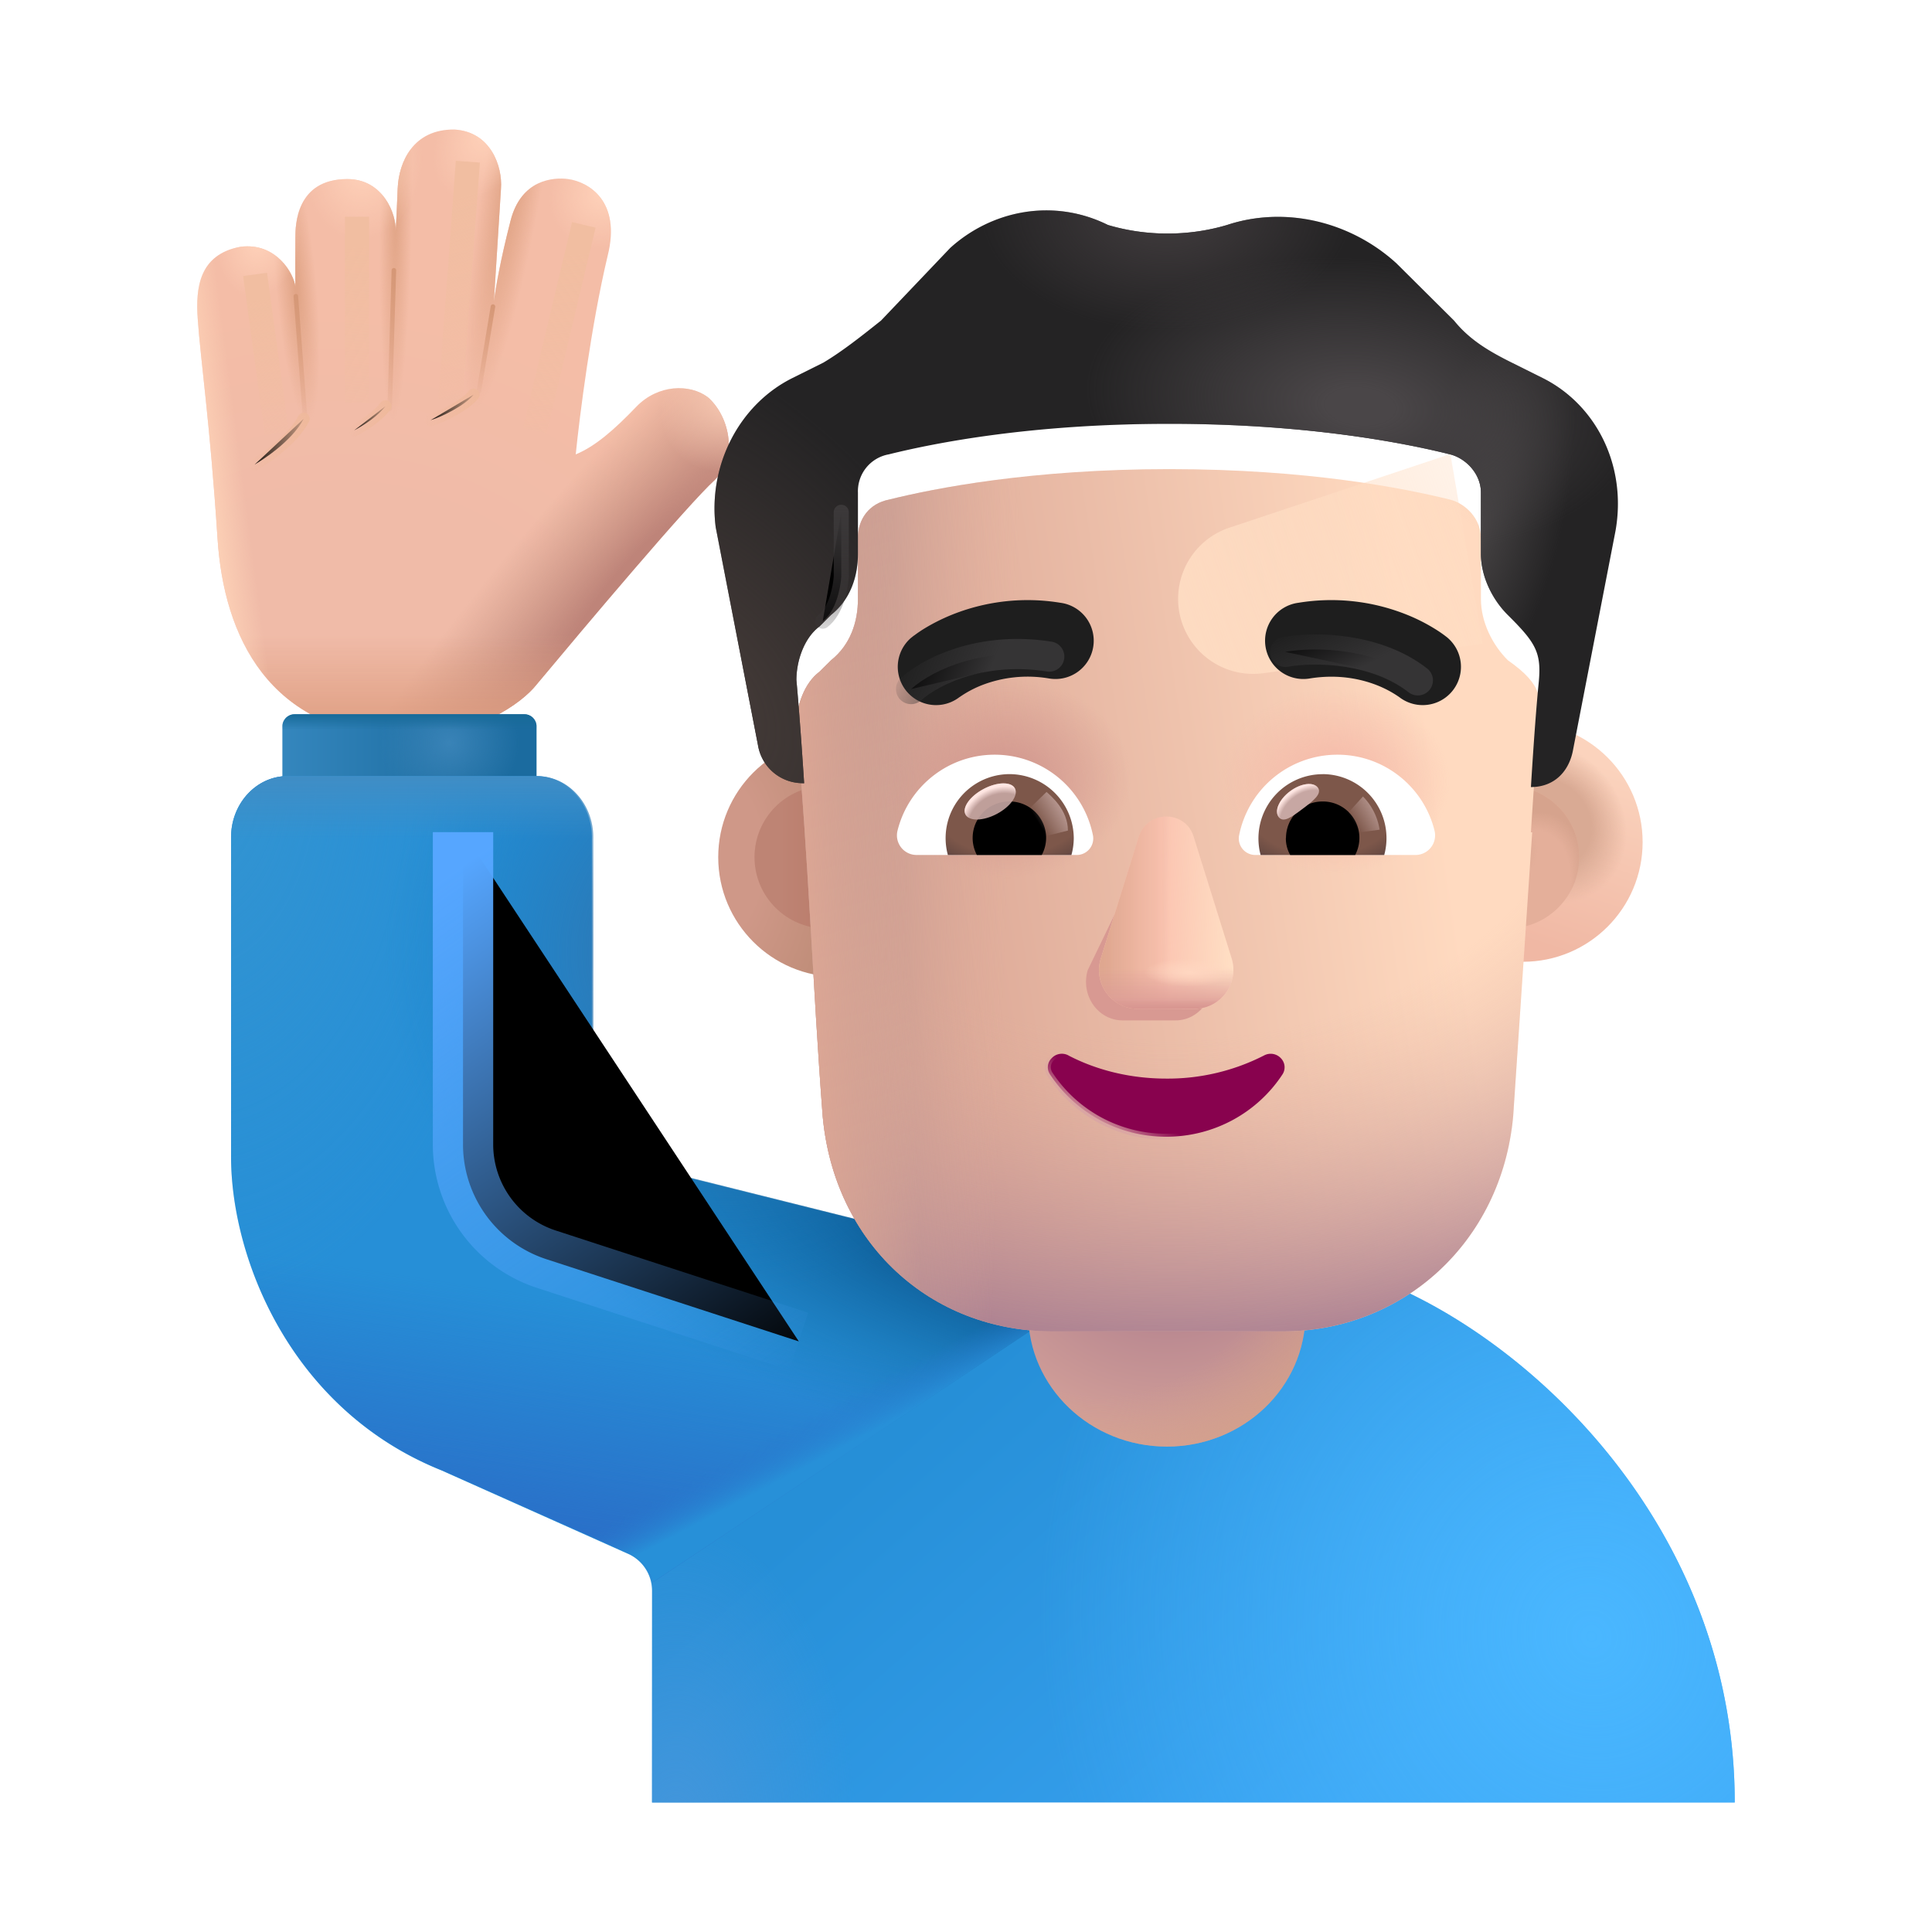 <svg width="100%" height="100%" viewBox="0 0 32 32" xmlns="http://www.w3.org/2000/svg"><path fill="url(#a)" d="M3.603 8.92c-.125-1.923-.282-2.96-.328-3.641-.036-.513.023-1.067.71-1.192.598-.074.883.452.907.66-.003-.2 0-.68 0-.804 0-.211.008-.977.86-.977.6 0 .816.587.8.863.01-.101.023-.413.035-.707.018-.433.252-.989.945-.976.598.039.793.613.766.976L8.181 4.99c.023-.187.102-.664.277-1.34.175-.674.702-.72.957-.683.326.046.88.361.649 1.273-.275 1.157-.463 2.645-.528 3.286.324-.133.643-.413 1.002-.788.36-.375.887-.383 1.184-.16.34.293.521.967.119 1.37-.463.424-2.129 2.404-2.957 3.394-.23.292-.997.875-2.234.875-2.204-.094-2.942-1.676-3.047-3.297"/><path fill="url(#b)" d="M3.603 8.92c-.125-1.923-.282-2.96-.328-3.641-.036-.513.023-1.067.71-1.192.598-.074.883.452.907.66-.003-.2 0-.68 0-.804 0-.211.008-.977.86-.977.6 0 .816.587.8.863.01-.101.023-.413.035-.707.018-.433.252-.989.945-.976.598.039.793.613.766.976L8.181 4.99c.023-.187.102-.664.277-1.34.175-.674.702-.72.957-.683.326.046.88.361.649 1.273-.275 1.157-.463 2.645-.528 3.286.324-.133.643-.413 1.002-.788.36-.375.887-.383 1.184-.16.34.293.521.967.119 1.37-.463.424-2.129 2.404-2.957 3.394-.23.292-.997.875-2.234.875-2.204-.094-2.942-1.676-3.047-3.297"/><path fill="url(#c)" d="M3.603 8.92c-.125-1.923-.282-2.96-.328-3.641-.036-.513.023-1.067.71-1.192.598-.074.883.452.907.66-.003-.2 0-.68 0-.804 0-.211.008-.977.86-.977.6 0 .816.587.8.863.01-.101.023-.413.035-.707.018-.433.252-.989.945-.976.598.039.793.613.766.976L8.181 4.99c.023-.187.102-.664.277-1.34.175-.674.702-.72.957-.683.326.046.88.361.649 1.273-.275 1.157-.463 2.645-.528 3.286.324-.133.643-.413 1.002-.788.36-.375.887-.383 1.184-.16.34.293.521.967.119 1.37-.463.424-2.129 2.404-2.957 3.394-.23.292-.997.875-2.234.875-2.204-.094-2.942-1.676-3.047-3.297"/><path fill="url(#d)" d="M3.603 8.92c-.125-1.923-.282-2.96-.328-3.641-.036-.513.023-1.067.71-1.192.598-.074.883.452.907.66-.003-.2 0-.68 0-.804 0-.211.008-.977.86-.977.6 0 .816.587.8.863.01-.101.023-.413.035-.707.018-.433.252-.989.945-.976.598.039.793.613.766.976L8.181 4.99c.023-.187.102-.664.277-1.34.175-.674.702-.72.957-.683.326.046.88.361.649 1.273-.275 1.157-.463 2.645-.528 3.286.324-.133.643-.413 1.002-.788.36-.375.887-.383 1.184-.16.34.293.521.967.119 1.37-.463.424-2.129 2.404-2.957 3.394-.23.292-.997.875-2.234.875-2.204-.094-2.942-1.676-3.047-3.297"/><path fill="url(#e)" d="M3.603 8.92c-.125-1.923-.282-2.96-.328-3.641-.036-.513.023-1.067.71-1.192.598-.074.883.452.907.66-.003-.2 0-.68 0-.804 0-.211.008-.977.86-.977.6 0 .816.587.8.863.01-.101.023-.413.035-.707.018-.433.252-.989.945-.976.598.039.793.613.766.976L8.181 4.99c.023-.187.102-.664.277-1.34.175-.674.702-.72.957-.683.326.046.88.361.649 1.273-.275 1.157-.463 2.645-.528 3.286.324-.133.643-.413 1.002-.788.36-.375.887-.383 1.184-.16.34.293.521.967.119 1.37-.463.424-2.129 2.404-2.957 3.394-.23.292-.997.875-2.234.875-2.204-.094-2.942-1.676-3.047-3.297"/><path fill="url(#f)" d="M3.603 8.92c-.125-1.923-.282-2.96-.328-3.641-.036-.513.023-1.067.71-1.192.598-.074.883.452.907.66-.003-.2 0-.68 0-.804 0-.211.008-.977.86-.977.6 0 .816.587.8.863.01-.101.023-.413.035-.707.018-.433.252-.989.945-.976.598.039.793.613.766.976L8.181 4.99c.023-.187.102-.664.277-1.34.175-.674.702-.72.957-.683.326.046.88.361.649 1.273-.275 1.157-.463 2.645-.528 3.286.324-.133.643-.413 1.002-.788.36-.375.887-.383 1.184-.16.34.293.521.967.119 1.37-.463.424-2.129 2.404-2.957 3.394-.23.292-.997.875-2.234.875-2.204-.094-2.942-1.676-3.047-3.297"/><path fill="url(#g)" d="M3.603 8.92c-.125-1.923-.282-2.96-.328-3.641-.036-.513.023-1.067.71-1.192.598-.074.883.452.907.66-.003-.2 0-.68 0-.804 0-.211.008-.977.86-.977.6 0 .816.587.8.863.01-.101.023-.413.035-.707.018-.433.252-.989.945-.976.598.039.793.613.766.976L8.181 4.99c.023-.187.102-.664.277-1.34.175-.674.702-.72.957-.683.326.046.88.361.649 1.273-.275 1.157-.463 2.645-.528 3.286.324-.133.643-.413 1.002-.788.36-.375.887-.383 1.184-.16.34.293.521.967.119 1.37-.463.424-2.129 2.404-2.957 3.394-.23.292-.997.875-2.234.875-2.204-.094-2.942-1.676-3.047-3.297"/><path fill="url(#h)" d="M3.603 8.92c-.125-1.923-.282-2.96-.328-3.641-.036-.513.023-1.067.71-1.192.598-.074.883.452.907.66-.003-.2 0-.68 0-.804 0-.211.008-.977.86-.977.6 0 .816.587.8.863.01-.101.023-.413.035-.707.018-.433.252-.989.945-.976.598.039.793.613.766.976L8.181 4.99c.023-.187.102-.664.277-1.34.175-.674.702-.72.957-.683.326.046.88.361.649 1.273-.275 1.157-.463 2.645-.528 3.286.324-.133.643-.413 1.002-.788.36-.375.887-.383 1.184-.16.34.293.521.967.119 1.37-.463.424-2.129 2.404-2.957 3.394-.23.292-.997.875-2.234.875-2.204-.094-2.942-1.676-3.047-3.297"/><path fill="url(#i)" d="M3.603 8.92c-.125-1.923-.282-2.96-.328-3.641-.036-.513.023-1.067.71-1.192.598-.074.883.452.907.66-.003-.2 0-.68 0-.804 0-.211.008-.977.86-.977.6 0 .816.587.8.863.01-.101.023-.413.035-.707.018-.433.252-.989.945-.976.598.039.793.613.766.976L8.181 4.99c.023-.187.102-.664.277-1.34.175-.674.702-.72.957-.683.326.046.88.361.649 1.273-.275 1.157-.463 2.645-.528 3.286.324-.133.643-.413 1.002-.788.36-.375.887-.383 1.184-.16.34.293.521.967.119 1.37-.463.424-2.129 2.404-2.957 3.394-.23.292-.997.875-2.234.875-2.204-.094-2.942-1.676-3.047-3.297"/><path fill="url(#j)" d="M3.603 8.92c-.125-1.923-.282-2.96-.328-3.641-.036-.513.023-1.067.71-1.192.598-.074.883.452.907.66-.003-.2 0-.68 0-.804 0-.211.008-.977.86-.977.6 0 .816.587.8.863.01-.101.023-.413.035-.707.018-.433.252-.989.945-.976.598.039.793.613.766.976L8.181 4.99c.023-.187.102-.664.277-1.34.175-.674.702-.72.957-.683.326.046.88.361.649 1.273-.275 1.157-.463 2.645-.528 3.286.324-.133.643-.413 1.002-.788.36-.375.887-.383 1.184-.16.34.293.521.967.119 1.37-.463.424-2.129 2.404-2.957 3.394-.23.292-.997.875-2.234.875-2.204-.094-2.942-1.676-3.047-3.297"/><path fill="url(#k)" d="M3.603 8.92c-.125-1.923-.282-2.96-.328-3.641-.036-.513.023-1.067.71-1.192.598-.074.883.452.907.66-.003-.2 0-.68 0-.804 0-.211.008-.977.86-.977.6 0 .816.587.8.863.01-.101.023-.413.035-.707.018-.433.252-.989.945-.976.598.039.793.613.766.976L8.181 4.99c.023-.187.102-.664.277-1.34.175-.674.702-.72.957-.683.326.046.88.361.649 1.273-.275 1.157-.463 2.645-.528 3.286.324-.133.643-.413 1.002-.788.36-.375.887-.383 1.184-.16.34.293.521.967.119 1.37-.463.424-2.129 2.404-2.957 3.394-.23.292-.997.875-2.234.875-2.204-.094-2.942-1.676-3.047-3.297"/><path fill="url(#l)" d="M3.603 8.92c-.125-1.923-.282-2.96-.328-3.641-.036-.513.023-1.067.71-1.192.598-.074.883.452.907.66-.003-.2 0-.68 0-.804 0-.211.008-.977.86-.977.6 0 .816.587.8.863.01-.101.023-.413.035-.707.018-.433.252-.989.945-.976.598.039.793.613.766.976L8.181 4.99c.023-.187.102-.664.277-1.34.175-.674.702-.72.957-.683.326.046.88.361.649 1.273-.275 1.157-.463 2.645-.528 3.286.324-.133.643-.413 1.002-.788.36-.375.887-.383 1.184-.16.34.293.521.967.119 1.37-.463.424-2.129 2.404-2.957 3.394-.23.292-.997.875-2.234.875-2.204-.094-2.942-1.676-3.047-3.297"/><g filter="url(#m)"><path stroke="url(#n)" stroke-linecap="round" stroke-width=".075" d="m4.9 4.906.148 1.945"/></g><g filter="url(#o)"><path stroke="url(#p)" stroke-linecap="round" stroke-width=".075" d="m6.524 4.476-.07 2.297"/></g><g filter="url(#q)"><path stroke="url(#r)" stroke-linecap="round" stroke-width=".075" d="m8.165 5.078-.234 1.406"/></g><g filter="url(#s)"><path stroke="url(#t)" stroke-width=".4" d="m4.225 4.545.36 2.633"/></g><g filter="url(#u)"><path stroke="url(#v)" stroke-width=".4" d="M5.913 3.59v3.088"/></g><g filter="url(#w)"><path stroke="url(#x)" stroke-width=".4" d="m7.749 2.678-.29 3.944"/></g><g filter="url(#y)"><path stroke="url(#z)" stroke-width=".4" d="m9.67 3.725-.812 3.406"/></g><g filter="url(#A)"><path stroke="url(#B)" stroke-linecap="round" stroke-width=".2" d="M4.218 7.694c.109-.063.617-.38.812-.758"/></g><g filter="url(#C)"><path stroke="url(#D)" stroke-linecap="round" stroke-width=".2" d="M6.385 6.728c-.13.165-.333.3-.519.4"/></g><g filter="url(#E)"><path stroke="url(#F)" stroke-linecap="round" stroke-width=".2" d="M7.844 6.537c-.13.164-.501.36-.712.422"/></g><path fill="url(#G)" d="M4.677 12.031c0-.11.09-.2.2-.2h3.81c.111 0 .2.09.2.2v1.714h-4.21z"/><path fill="url(#H)" d="M4.677 12.031c0-.11.09-.2.2-.2h3.81c.111 0 .2.09.2.2v1.714h-4.21z"/><path fill="url(#I)" d="M4.677 12.031c0-.11.09-.2.2-.2h3.81c.111 0 .2.09.2.2v1.714h-4.21z"/><path fill="url(#J)" d="M20.292 20.855h.97c2.49 0 7.471 3.5 7.471 9H10.8v-3.5a.67.67 0 0 0-.414-.626l-3.073-1.374c-2.49-1-3.486-3.5-3.486-5.198v-5.288c0-.564.423-1.014.931-1.014h4.114c.518 0 .932.46.932 1.014v3.986c0 1.302.996 1.5.996 1.5l5.978 1.5z"/><path fill="url(#K)" d="M20.292 20.855h.97c2.49 0 7.471 3.5 7.471 9H10.8v-3.5a.67.67 0 0 0-.414-.626l-3.073-1.374c-2.49-1-3.486-3.5-3.486-5.198v-5.288c0-.564.423-1.014.931-1.014h4.114c.518 0 .932.46.932 1.014v3.986c0 1.302.996 1.5.996 1.5l5.978 1.5z"/><path fill="url(#L)" d="M20.292 20.855h.97c2.49 0 7.471 3.5 7.471 9H10.8v-3.5a.67.67 0 0 0-.414-.626l-3.073-1.374c-2.49-1-3.486-3.5-3.486-5.198v-5.288c0-.564.423-1.014.931-1.014h4.114c.518 0 .932.46.932 1.014v3.986c0 1.302.996 1.5.996 1.5l5.978 1.5z"/><path fill="url(#M)" d="m18.685 20.964-7.874 5.245a.66.66 0 0 0-.4-.48l-3.084-1.374c-2.5-1-3.5-3.5-3.5-5.198v-5.288c0-.564.425-1.014.935-1.014h4.13c.519 0 .935.46.935 1.014v3.986c0 1.302 1 1.5 1 1.5l6 1.5z"/><path fill="url(#N)" d="m18.685 20.964-7.874 5.245a.66.66 0 0 0-.4-.48l-3.084-1.374c-2.5-1-3.5-3.5-3.5-5.198v-5.288c0-.564.425-1.014.935-1.014h4.13c.519 0 .935.46.935 1.014v3.986c0 1.302 1 1.5 1 1.5l6 1.5z"/><path fill="url(#O)" d="m18.685 20.964-7.874 5.245a.66.66 0 0 0-.4-.48l-3.084-1.374c-2.5-1-3.5-3.5-3.5-5.198v-5.288c0-.564.425-1.014.935-1.014h4.13c.519 0 .935.46.935 1.014v3.986c0 1.302 1 1.5 1 1.5l6 1.5z"/><path fill="url(#P)" d="m18.685 20.964-7.874 5.245a.66.66 0 0 0-.4-.48l-3.084-1.374c-2.5-1-3.5-3.5-3.5-5.198v-5.288c0-.564.425-1.014.935-1.014h4.13c.519 0 .935.46.935 1.014v3.986c0 1.302 1 1.5 1 1.5l6 1.5z"/><path fill="url(#Q)" d="m18.685 20.964-7.874 5.245a.66.66 0 0 0-.4-.48l-3.084-1.374c-2.5-1-3.5-3.5-3.5-5.198v-5.288c0-.564.425-1.014.935-1.014h4.13c.519 0 .935.46.935 1.014v3.986c0 1.302 1 1.5 1 1.5l6 1.5z"/><path fill="url(#R)" d="m18.685 20.964-7.874 5.245a.66.66 0 0 0-.4-.48l-3.084-1.374c-2.5-1-3.5-3.5-3.5-5.198v-5.288c0-.564.425-1.014.935-1.014h4.13c.519 0 .935.46.935 1.014v3.986c0 1.302 1 1.5 1 1.5l6 1.5z"/><path fill="url(#S)" d="M19.327 23.96c-1.268 0-2.297-.985-2.297-2.2v-2.6c0-1.214 1.029-2.2 2.297-2.2 1.267 0 2.296.986 2.296 2.2v2.6c0 1.215-1.029 2.2-2.296 2.2"/><path fill="url(#T)" d="M19.327 23.96c-1.268 0-2.297-.985-2.297-2.2v-2.6c0-1.214 1.029-2.2 2.297-2.2 1.267 0 2.296.986 2.296 2.2v2.6c0 1.215-1.029 2.2-2.296 2.2"/><g filter="url(#U)"><path stroke="url(#V)" d="M7.669 13.783v5.171a2 2 0 0 0 1.38 1.902l4.182 1.362"/></g><g filter="url(#W)"><circle cx="13.678" cy="14.198" r="1.982" fill="url(#X)"/></g><g filter="url(#Y)"><circle cx="13.678" cy="14.198" r="1.181" fill="url(#Z)"/></g><g filter="url(#aa)"><circle cx="24.975" cy="14.198" r="1.982" fill="url(#ab)"/><circle cx="24.975" cy="14.198" r="1.982" fill="url(#ac)"/></g><g filter="url(#ad)"><circle cx="24.975" cy="14.198" r="1.181" fill="#E4AF9A"/><circle cx="24.975" cy="14.198" r="1.181" fill="url(#ae)"/><circle cx="24.975" cy="14.198" r="1.181" fill="url(#af)"/></g><g filter="url(#ag)"><path fill="url(#ah)" d="M13.191 11.763c0-.317.128-.697.382-.887l.191-.19c.319-.253.446-.633.446-1.013V8.66c0-.317.191-.57.51-.634.764-.19 2.357-.506 4.65-.506s3.885.316 4.65.506c.254.064.509.317.509.634v1.013c0 .38.191.76.446 1.013.596.418.559.648.51 1.14-.064.633-.128 1.71-.128 1.71h.021l-.315 4.7c-.19 2.102-1.843 3.566-3.812 3.566h-3.813c-2.033 0-3.621-1.464-3.812-3.566-.165-2.157-.238-4.32-.435-6.473"/><path fill="url(#ai)" d="M13.191 11.763c0-.317.128-.697.382-.887l.191-.19c.319-.253.446-.633.446-1.013V8.66c0-.317.191-.57.51-.634.764-.19 2.357-.506 4.65-.506s3.885.316 4.65.506c.254.064.509.317.509.634v1.013c0 .38.191.76.446 1.013.596.418.559.648.51 1.14-.064.633-.128 1.71-.128 1.71h.021l-.315 4.7c-.19 2.102-1.843 3.566-3.812 3.566h-3.813c-2.033 0-3.621-1.464-3.812-3.566-.165-2.157-.238-4.32-.435-6.473"/><path fill="url(#aj)" d="M13.191 11.763c0-.317.128-.697.382-.887l.191-.19c.319-.253.446-.633.446-1.013V8.66c0-.317.191-.57.51-.634.764-.19 2.357-.506 4.65-.506s3.885.316 4.65.506c.254.064.509.317.509.634v1.013c0 .38.191.76.446 1.013.596.418.559.648.51 1.14-.064.633-.128 1.71-.128 1.71h.021l-.315 4.7c-.19 2.102-1.843 3.566-3.812 3.566h-3.813c-2.033 0-3.621-1.464-3.812-3.566-.165-2.157-.238-4.32-.435-6.473"/><path fill="url(#ak)" d="M13.191 11.763c0-.317.128-.697.382-.887l.191-.19c.319-.253.446-.633.446-1.013V8.66c0-.317.191-.57.51-.634.764-.19 2.357-.506 4.65-.506s3.885.316 4.65.506c.254.064.509.317.509.634v1.013c0 .38.191.76.446 1.013.596.418.559.648.51 1.14-.064.633-.128 1.71-.128 1.71h.021l-.315 4.7c-.19 2.102-1.843 3.566-3.812 3.566h-3.813c-2.033 0-3.621-1.464-3.812-3.566-.165-2.157-.238-4.32-.435-6.473"/><path fill="url(#al)" d="M13.191 11.763c0-.317.128-.697.382-.887l.191-.19c.319-.253.446-.633.446-1.013V8.66c0-.317.191-.57.51-.634.764-.19 2.357-.506 4.65-.506s3.885.316 4.65.506c.254.064.509.317.509.634v1.013c0 .38.191.76.446 1.013.596.418.559.648.51 1.14-.064.633-.128 1.71-.128 1.71h.021l-.315 4.7c-.19 2.102-1.843 3.566-3.812 3.566h-3.813c-2.033 0-3.621-1.464-3.812-3.566-.165-2.157-.238-4.32-.435-6.473"/><path fill="url(#am)" d="M13.191 11.763c0-.317.128-.697.382-.887l.191-.19c.319-.253.446-.633.446-1.013V8.66c0-.317.191-.57.51-.634.764-.19 2.357-.506 4.65-.506s3.885.316 4.65.506c.254.064.509.317.509.634v1.013c0 .38.191.76.446 1.013.596.418.559.648.51 1.14-.064.633-.128 1.71-.128 1.71h.021l-.315 4.7c-.19 2.102-1.843 3.566-3.812 3.566h-3.813c-2.033 0-3.621-1.464-3.812-3.566-.165-2.157-.238-4.32-.435-6.473"/></g><g filter="url(#an)"><path fill="url(#ao)" d="m24.023 7.52-3.655 1.218a1.243 1.243 0 0 0 .559 2.412l3.633-.486z"/></g><g filter="url(#ap)"><path fill="#242324" d="m25.038 6.506.51.254c.892.443 1.401 1.456 1.21 2.533l-.7 3.61c-.063.373-.31.624-.68.633h-.021s.064-1.076.127-1.71c.052-.514-.038-.67-.51-1.14-.254-.253-.445-.633-.445-1.013V8.66c0-.317-.255-.57-.51-.634-.764-.19-2.356-.506-4.65-.506-2.292 0-3.885.316-4.65.506a.62.62 0 0 0-.509.634v1.013c0 .38-.127.76-.446 1.013l-.19.19c-.255.19-.383.57-.383.887.064.697.128 1.71.128 1.71q-.03 0-.059-.002a.75.75 0 0 1-.706-.631l-.7-3.61c-.128-1.014.382-2.027 1.274-2.47l.51-.254c.318-.19.636-.443.954-.696l1.147-1.204c.7-.633 1.72-.823 2.611-.38.637.19 1.338.19 1.975 0 .955-.316 2.038-.063 2.803.634l.955.95c.255.316.573.506.955.696"/><path fill="url(#aq)" d="m25.038 6.506.51.254c.892.443 1.401 1.456 1.21 2.533l-.7 3.61c-.063.373-.31.624-.68.633h-.021s.064-1.076.127-1.71c.052-.514-.038-.67-.51-1.14-.254-.253-.445-.633-.445-1.013V8.66c0-.317-.255-.57-.51-.634-.764-.19-2.356-.506-4.65-.506-2.292 0-3.885.316-4.65.506a.62.62 0 0 0-.509.634v1.013c0 .38-.127.76-.446 1.013l-.19.19c-.255.19-.383.57-.383.887.064.697.128 1.71.128 1.71q-.03 0-.059-.002a.75.75 0 0 1-.706-.631l-.7-3.61c-.128-1.014.382-2.027 1.274-2.47l.51-.254c.318-.19.636-.443.954-.696l1.147-1.204c.7-.633 1.72-.823 2.611-.38.637.19 1.338.19 1.975 0 .955-.316 2.038-.063 2.803.634l.955.95c.255.316.573.506.955.696"/><path fill="url(#ar)" d="m25.038 6.506.51.254c.892.443 1.401 1.456 1.21 2.533l-.7 3.61c-.063.373-.31.624-.68.633h-.021s.064-1.076.127-1.71c.052-.514-.038-.67-.51-1.14-.254-.253-.445-.633-.445-1.013V8.66c0-.317-.255-.57-.51-.634-.764-.19-2.356-.506-4.65-.506-2.292 0-3.885.316-4.65.506a.62.62 0 0 0-.509.634v1.013c0 .38-.127.76-.446 1.013l-.19.19c-.255.19-.383.57-.383.887.064.697.128 1.71.128 1.71q-.03 0-.059-.002a.75.75 0 0 1-.706-.631l-.7-3.61c-.128-1.014.382-2.027 1.274-2.47l.51-.254c.318-.19.636-.443.954-.696l1.147-1.204c.7-.633 1.72-.823 2.611-.38.637.19 1.338.19 1.975 0 .955-.316 2.038-.063 2.803.634l.955.95c.255.316.573.506.955.696"/><path fill="url(#as)" d="m25.038 6.506.51.254c.892.443 1.401 1.456 1.21 2.533l-.7 3.61c-.063.373-.31.624-.68.633h-.021s.064-1.076.127-1.71c.052-.514-.038-.67-.51-1.14-.254-.253-.445-.633-.445-1.013V8.66c0-.317-.255-.57-.51-.634-.764-.19-2.356-.506-4.65-.506-2.292 0-3.885.316-4.65.506a.62.62 0 0 0-.509.634v1.013c0 .38-.127.76-.446 1.013l-.19.19c-.255.19-.383.57-.383.887.064.697.128 1.71.128 1.71q-.03 0-.059-.002a.75.75 0 0 1-.706-.631l-.7-3.61c-.128-1.014.382-2.027 1.274-2.47l.51-.254c.318-.19.636-.443.954-.696l1.147-1.204c.7-.633 1.72-.823 2.611-.38.637.19 1.338.19 1.975 0 .955-.316 2.038-.063 2.803.634l.955.95c.255.316.573.506.955.696"/><path fill="url(#at)" d="m25.038 6.506.51.254c.892.443 1.401 1.456 1.21 2.533l-.7 3.61c-.063.373-.31.624-.68.633h-.021s.064-1.076.127-1.71c.052-.514-.038-.67-.51-1.14-.254-.253-.445-.633-.445-1.013V8.66c0-.317-.255-.57-.51-.634-.764-.19-2.356-.506-4.65-.506-2.292 0-3.885.316-4.65.506a.62.62 0 0 0-.509.634v1.013c0 .38-.127.76-.446 1.013l-.19.19c-.255.19-.383.57-.383.887.064.697.128 1.71.128 1.71q-.03 0-.059-.002a.75.75 0 0 1-.706-.631l-.7-3.61c-.128-1.014.382-2.027 1.274-2.47l.51-.254c.318-.19.636-.443.954-.696l1.147-1.204c.7-.633 1.72-.823 2.611-.38.637.19 1.338.19 1.975 0 .955-.316 2.038-.063 2.803.634l.955.95c.255.316.573.506.955.696"/></g><g filter="url(#au)"><path fill="#D89992" d="m18.99 14.053-.975 2.018c-.12.416.17.83.58.83h.875c.41 0 .7-.42.58-.83l-.592-2.018c-.127-.447-.336-.447-.469 0"/></g><g filter="url(#av)"><path fill="#FBC4B1" d="m18.862 13.86-.63 2.018a.64.64 0 0 0 .617.83h.934a.642.642 0 0 0 .618-.83l-.63-2.018c-.136-.447-.767-.447-.909 0"/><path fill="url(#aw)" d="m18.862 13.86-.63 2.018a.64.64 0 0 0 .617.83h.934a.642.642 0 0 0 .618-.83l-.63-2.018c-.136-.447-.767-.447-.909 0"/><path fill="url(#ax)" d="m18.862 13.86-.63 2.018a.64.64 0 0 0 .617.83h.934a.642.642 0 0 0 .618-.83l-.63-2.018c-.136-.447-.767-.447-.909 0"/><path fill="url(#ay)" d="m18.862 13.86-.63 2.018a.64.64 0 0 0 .617.83h.934a.642.642 0 0 0 .618-.83l-.63-2.018c-.136-.447-.767-.447-.909 0"/><path fill="url(#az)" d="m18.862 13.86-.63 2.018a.64.64 0 0 0 .617.83h.934a.642.642 0 0 0 .618-.83l-.63-2.018c-.136-.447-.767-.447-.909 0"/></g><path fill="url(#aA)" d="m18.862 13.86-.63 2.018a.64.64 0 0 0 .617.83h.934a.642.642 0 0 0 .618-.83l-.63-2.018c-.136-.447-.767-.447-.909 0"/><path fill="#88024E" stroke="url(#aB)" stroke-width=".1" d="M17.695 17.48a.23.23 0 0 0-.277.048.21.21 0 0 0-.023.273 2.3 2.3 0 0 0 1.921 1.027c.807 0 1.515-.41 1.922-1.027a.215.215 0 0 0-.024-.275.23.23 0 0 0-.276-.045 3.5 3.5 0 0 1-1.622.384c-.595 0-1.153-.14-1.621-.384Z"/><g filter="url(#aC)"><path fill="#1E1E1E" d="m23.733 10.969-.001-.002-.003-.001-.005-.005-.014-.011a2 2 0 0 0-.184-.128 3 3 0 0 0-.498-.25 3.36 3.36 0 0 0-1.773-.188.634.634 0 1 0 .198 1.252c.472-.074.85.013 1.108.115a1.8 1.8 0 0 1 .366.196.634.634 0 0 0 .806-.978"/></g><g filter="url(#aD)"><path fill="#1E1E1E" d="M14.835 10.969h.001l.001-.002.002-.001.006-.005.014-.011q.016-.014.043-.032.052-.04.14-.096c.12-.074.287-.166.5-.25a3.36 3.36 0 0 1 1.772-.188.634.634 0 1 1-.198 1.252 2.1 2.1 0 0 0-1.109.115 1.8 1.8 0 0 0-.356.19l-.01.006a.634.634 0 0 1-.806-.978"/></g><path fill="#fff" d="M22.152 12.5c.775 0 1.43.534 1.608 1.257a.325.325 0 0 1-.318.404h-2.649a.273.273 0 0 1-.27-.323 1.66 1.66 0 0 1 1.628-1.338"/><path fill="url(#aE)" d="M21.906 12.822a1.06 1.06 0 0 1 1.021 1.34H20.88a1.064 1.064 0 0 1 1.026-1.339"/><path fill="#000" d="M21.3 13.882c0-.337.269-.607.606-.607a.604.604 0 0 1 .54.886H21.37a.55.55 0 0 1-.072-.28"/><g filter="url(#aF)"><path fill="#C7A7A3" d="M21.828 13.046c.076.101-.082.224-.262.358-.179.135-.312.229-.388.128-.075-.101.01-.292.189-.426s.386-.16.461-.06"/><path fill="url(#aG)" d="M21.828 13.046c.076.101-.082.224-.262.358-.179.135-.312.229-.388.128-.075-.101.01-.292.189-.426s.386-.16.461-.06"/></g><g filter="url(#aH)"><path fill="url(#aI)" d="M22.85 13.742a1 1 0 0 0-.275-.55l-.308.34.139.27z"/></g><path fill="#fff" d="M16.475 12.5c-.776 0-1.43.534-1.609 1.257a.325.325 0 0 0 .318.404h2.649a.273.273 0 0 0 .27-.323 1.66 1.66 0 0 0-1.628-1.338"/><path fill="url(#aJ)" d="M16.72 12.822a1.06 1.06 0 0 0-1.02 1.34h2.046q.038-.137.039-.28a1.067 1.067 0 0 0-1.065-1.06"/><path fill="#000" d="M17.327 13.882a.604.604 0 0 0-.607-.607.604.604 0 0 0-.54.886h1.075a.6.6 0 0 0 .072-.28"/><g filter="url(#aK)"><path fill="url(#aL)" d="M17.688 13.757c0-.342-.278-.57-.354-.64l-.342.332.21.429z"/></g><g filter="url(#aM)" transform="rotate(-27.914 16.4 13.275)"><ellipse cx="16.401" cy="13.275" fill="#C7A7A3" fill-opacity=".9" rx=".463" ry=".234"/><ellipse cx="16.401" cy="13.275" fill="url(#aN)" rx=".463" ry=".234"/></g><g filter="url(#aO)"><path stroke="url(#aP)" stroke-linecap="round" stroke-width=".5" d="M21.288 10.797c.51-.09 1.507-.064 2.196.472"/></g><g filter="url(#aQ)"><path stroke="url(#aR)" stroke-linecap="round" stroke-width=".5" d="M15.09 11.413c.389-.344 1.237-.705 2.289-.538"/></g><g filter="url(#aS)"><path stroke="url(#aT)" stroke-linecap="round" stroke-width=".25" d="M13.934 8.485v1.066c-.01.176-.084.571-.307.738"/></g><defs><linearGradient id="c" x1="6.665" x2="6.665" y1="12.216" y2="10.513" gradientUnits="userSpaceOnUse"><stop stop-color="#DD9C7F"/><stop offset="1" stop-color="#DD9C7F" stop-opacity="0"/></linearGradient><linearGradient id="l" x1="3.449" x2="4.168" y1="9.072" y2="8.978" gradientUnits="userSpaceOnUse"><stop stop-color="#FFD5B9"/><stop offset="1" stop-color="#FFD5B9" stop-opacity="0"/></linearGradient><linearGradient id="n" x1="5.155" x2="4.203" y1="4.909" y2="6.695" gradientUnits="userSpaceOnUse"><stop stop-color="#D59776"/><stop offset="1" stop-color="#D59776" stop-opacity="0"/></linearGradient><linearGradient id="p" x1="6.575" x2="5.274" y1="4.48" y2="5.46" gradientUnits="userSpaceOnUse"><stop stop-color="#D59776"/><stop offset="1" stop-color="#D59776" stop-opacity="0"/></linearGradient><linearGradient id="r" x1="8.334" x2="7.953" y1="5.08" y2="6.645" gradientUnits="userSpaceOnUse"><stop stop-color="#D59776"/><stop offset="1" stop-color="#D59776" stop-opacity="0"/></linearGradient><linearGradient id="t" x1="3.921" x2="4.34" y1="5.022" y2="7.629" gradientUnits="userSpaceOnUse"><stop stop-color="#F1BEA1"/><stop offset="1" stop-color="#F1BEA1" stop-opacity="0"/></linearGradient><linearGradient id="v" x1="5.065" x2="5.277" y1="4.149" y2="7.272" gradientUnits="userSpaceOnUse"><stop stop-color="#F1BEA1"/><stop offset="1" stop-color="#F1BEA1" stop-opacity="0"/></linearGradient><linearGradient id="x" x1="7.215" x2="8.317" y1="3.392" y2="7.069" gradientUnits="userSpaceOnUse"><stop stop-color="#F1BEA1"/><stop offset="1" stop-color="#F1BEA1" stop-opacity="0"/></linearGradient><linearGradient id="z" x1="8.169" x2="8.486" y1="4.342" y2="7.773" gradientUnits="userSpaceOnUse"><stop stop-color="#F1BEA1"/><stop offset="1" stop-color="#F1BEA1" stop-opacity="0"/></linearGradient><linearGradient id="B" x1="5.216" x2="4.123" y1="6.889" y2="6.821" gradientUnits="userSpaceOnUse"><stop stop-color="#EFB99B"/><stop offset="1" stop-color="#EFB99B" stop-opacity="0"/></linearGradient><linearGradient id="D" x1="6.487" x2="5.923" y1="6.717" y2="6.576" gradientUnits="userSpaceOnUse"><stop stop-color="#EFB99B"/><stop offset="1" stop-color="#EFB99B" stop-opacity="0"/></linearGradient><linearGradient id="F" x1="7.989" x2="7.185" y1="6.53" y2="6.317" gradientUnits="userSpaceOnUse"><stop stop-color="#EFB99B"/><stop offset="1" stop-color="#EFB99B" stop-opacity="0"/></linearGradient><linearGradient id="G" x1="4.513" x2="8.888" y1="12.417" y2="12.417" gradientUnits="userSpaceOnUse"><stop stop-color="#3688BF"/><stop offset=".743" stop-color="#1B6B9F"/></linearGradient><linearGradient id="I" x1="6.782" x2="6.782" y1="11.831" y2="12.089" gradientUnits="userSpaceOnUse"><stop stop-color="#186A98"/><stop offset="1" stop-color="#186A98" stop-opacity="0"/></linearGradient><linearGradient id="J" x1="21.51" x2="5.774" y1="30.696" y2="12.854" gradientUnits="userSpaceOnUse"><stop stop-color="#38A2F1"/><stop offset=".401" stop-color="#268FD7"/></linearGradient><linearGradient id="M" x1="9.779" x2="10.51" y1="26.523" y2="21.696" gradientUnits="userSpaceOnUse"><stop offset=".1" stop-color="#2A6BC6"/><stop offset="1" stop-color="#2A6BC6" stop-opacity="0"/></linearGradient><linearGradient id="Q" x1="14.048" x2="13.31" y1="24.547" y2="23.151" gradientUnits="userSpaceOnUse"><stop offset=".35" stop-color="#2790D8"/><stop offset=".794" stop-color="#2877CD" stop-opacity="0"/></linearGradient><linearGradient id="R" x1="7.309" x2="7.309" y1="12.854" y2="13.895" gradientUnits="userSpaceOnUse"><stop stop-color="#408DC5"/><stop offset="1" stop-color="#408DC5" stop-opacity="0"/></linearGradient><linearGradient id="V" x1="7.325" x2="13.075" y1="14.562" y2="22.843" gradientUnits="userSpaceOnUse"><stop stop-color="#56A6FF"/><stop offset="1" stop-color="#56A6FF" stop-opacity="0"/></linearGradient><linearGradient id="Z" x1="13.678" x2="12.918" y1="14.529" y2="14.529" gradientUnits="userSpaceOnUse"><stop stop-color="#BA7C6B"/><stop offset="1" stop-color="#BE8474"/></linearGradient><linearGradient id="ab" x1="26.265" x2="25.293" y1="12.902" y2="15.914" gradientUnits="userSpaceOnUse"><stop stop-color="#FBD3BD"/><stop offset="1" stop-color="#F0B8A4"/></linearGradient><linearGradient id="ah" x1="24.109" x2="15.04" y1="14.661" y2="16.012" gradientUnits="userSpaceOnUse"><stop stop-color="#FFDAC0"/><stop offset="1" stop-color="#DAA594"/></linearGradient><linearGradient id="aj" x1="12.616" x2="16.604" y1="16.475" y2="16.61" gradientUnits="userSpaceOnUse"><stop stop-color="#A58787"/><stop offset="1" stop-color="#DEAD9D" stop-opacity="0"/></linearGradient><linearGradient id="ak" x1="12.909" x2="15.143" y1="17.862" y2="17.783" gradientUnits="userSpaceOnUse"><stop stop-color="#E8AD97"/><stop offset="1" stop-color="#E8AD97" stop-opacity="0"/></linearGradient><linearGradient id="ao" x1="18.685" x2="28.356" y1="11.117" y2="7.654" gradientUnits="userSpaceOnUse"><stop stop-color="#FFDEC4"/><stop offset="1" stop-color="#FFDEC4" stop-opacity="0"/></linearGradient><linearGradient id="aw" x1="18.29" x2="19.404" y1="15.444" y2="15.444" gradientUnits="userSpaceOnUse"><stop stop-color="#DFA790"/><stop offset="1" stop-color="#DFA790" stop-opacity="0"/></linearGradient><linearGradient id="ax" x1="20.431" x2="19.213" y1="15.827" y2="15.809" gradientUnits="userSpaceOnUse"><stop stop-color="#FFDFC4"/><stop offset="1" stop-color="#FFDFC4" stop-opacity="0"/></linearGradient><linearGradient id="ay" x1="19.547" x2="19.547" y1="16.708" y2="16.028" gradientUnits="userSpaceOnUse"><stop stop-color="#DC9C96"/><stop offset="1" stop-color="#DC9C96" stop-opacity="0"/></linearGradient><linearGradient id="aA" x1="19.465" x2="19.465" y1="16.758" y2="16.559" gradientUnits="userSpaceOnUse"><stop stop-color="#D6938E"/><stop offset="1" stop-color="#D6938E" stop-opacity="0"/></linearGradient><linearGradient id="aB" x1="18.085" x2="18.601" y1="18.626" y2="17.81" gradientUnits="userSpaceOnUse"><stop stop-color="#D9A4A4"/><stop offset=".663" stop-color="#D9A4A4" stop-opacity="0"/></linearGradient><linearGradient id="aI" x1="22.827" x2="22.455" y1="13.453" y2="13.682" gradientUnits="userSpaceOnUse"><stop stop-color="#B4948D"/><stop offset="1" stop-color="#B4948D" stop-opacity="0"/></linearGradient><linearGradient id="aL" x1="17.606" x2="17.233" y1="13.453" y2="13.682" gradientUnits="userSpaceOnUse"><stop stop-color="#B4948D"/><stop offset="1" stop-color="#B4948D" stop-opacity="0"/></linearGradient><linearGradient id="aP" x1="22.846" x2="22.347" y1="10.912" y2="9.892" gradientUnits="userSpaceOnUse"><stop stop-color="#353435"/><stop offset="1" stop-color="#353435" stop-opacity="0"/></linearGradient><linearGradient id="aR" x1="16.547" x2="15.135" y1="10.76" y2="10.168" gradientUnits="userSpaceOnUse"><stop stop-color="#353435"/><stop offset="1" stop-color="#353435" stop-opacity="0"/></linearGradient><linearGradient id="aT" x1="13.78" x2="13.78" y1="8.368" y2="10.929" gradientUnits="userSpaceOnUse"><stop stop-color="#3C393A"/><stop offset="1" stop-color="#3C393A" stop-opacity="0"/></linearGradient><radialGradient id="a" cx="0" cy="0" r="1" gradientTransform="rotate(-68.885 11.516 1.27)scale(6.477 7.749)" gradientUnits="userSpaceOnUse"><stop offset=".475" stop-color="#F0BBA8"/><stop offset="1" stop-color="#F4BDA7"/></radialGradient><radialGradient id="b" cx="0" cy="0" r="1" gradientTransform="matrix(-6.25 7.25 -1.426 -1.229 10.446 9.67)" gradientUnits="userSpaceOnUse"><stop offset=".147" stop-color="#BE8479"/><stop offset="1" stop-color="#C38E7C" stop-opacity="0"/></radialGradient><radialGradient id="d" cx="0" cy="0" r="1" gradientTransform="rotate(85.056 -.131 5.046)scale(2.266 .337)" gradientUnits="userSpaceOnUse"><stop offset=".077" stop-color="#E1A587"/><stop offset="1" stop-color="#E1A587" stop-opacity="0"/></radialGradient><radialGradient id="e" cx="0" cy="0" r="1" gradientTransform="rotate(90.788 1.513 5.022)scale(3.407 .266)" gradientUnits="userSpaceOnUse"><stop stop-color="#E1A587"/><stop offset="1" stop-color="#E1A587" stop-opacity="0"/></radialGradient><radialGradient id="f" cx="0" cy="0" r="1" gradientTransform="rotate(99.609 3.074 5.007)scale(4.025 .499)" gradientUnits="userSpaceOnUse"><stop offset=".202" stop-color="#E1A587"/><stop offset="1" stop-color="#E1A587" stop-opacity="0"/></radialGradient><radialGradient id="g" cx="0" cy="0" r="1" gradientTransform="rotate(131.934 4.304 3.821)scale(.992 .871)" gradientUnits="userSpaceOnUse"><stop stop-color="#FFD2BA"/><stop offset="1" stop-color="#FFD2BA" stop-opacity="0"/></radialGradient><radialGradient id="h" cx="0" cy="0" r="1" gradientTransform="rotate(121.412 3.447 3.344)scale(1.248 .771)" gradientUnits="userSpaceOnUse"><stop stop-color="#FFD2BA"/><stop offset="1" stop-color="#FFD2BA" stop-opacity="0"/></radialGradient><radialGradient id="i" cx="0" cy="0" r="1" gradientTransform="rotate(99.841 1.866 3.906)scale(1.244 .955)" gradientUnits="userSpaceOnUse"><stop stop-color="#FFD2BA"/><stop offset="1" stop-color="#FFD2BA" stop-opacity="0"/></radialGradient><radialGradient id="j" cx="0" cy="0" r="1" gradientTransform="rotate(98.13 .423 3.837)scale(.973 .692)" gradientUnits="userSpaceOnUse"><stop stop-color="#FFD2BA"/><stop offset="1" stop-color="#FFD2BA" stop-opacity="0"/></radialGradient><radialGradient id="k" cx="0" cy="0" r="1" gradientTransform="matrix(-1.091 1.091 -.854 -.854 12.318 6.442)" gradientUnits="userSpaceOnUse"><stop stop-color="#FFD2BA"/><stop offset="1" stop-color="#FFD2BA" stop-opacity="0"/></radialGradient><radialGradient id="H" cx="0" cy="0" r="1" gradientTransform="matrix(0 1.109 -1.156 0 7.443 12.307)" gradientUnits="userSpaceOnUse"><stop stop-color="#3983B7"/><stop offset="1" stop-color="#3983B7" stop-opacity="0"/></radialGradient><radialGradient id="K" cx="0" cy="0" r="1" gradientTransform="matrix(-8.683 2.798 -2.993 -9.287 26.414 27.056)" gradientUnits="userSpaceOnUse"><stop stop-color="#4AB7FF"/><stop offset="1" stop-color="#4AB7FF" stop-opacity="0"/></radialGradient><radialGradient id="L" cx="0" cy="0" r="1" gradientTransform="matrix(0 -5.192 2.982 0 11.204 30.422)" gradientUnits="userSpaceOnUse"><stop stop-color="#4496DB"/><stop offset="1" stop-color="#4496DB" stop-opacity="0"/></radialGradient><radialGradient id="N" cx="0" cy="0" r="1" gradientTransform="matrix(0 8.812 -5.438 0 3.294 12.854)" gradientUnits="userSpaceOnUse"><stop stop-color="#3394D1"/><stop offset="1" stop-color="#3394D1" stop-opacity="0"/></radialGradient><radialGradient id="O" cx="0" cy="0" r="1" gradientTransform="rotate(-167.876 10.084 9.173)scale(10.34 4.205)" gradientUnits="userSpaceOnUse"><stop offset=".287" stop-color="#09538B"/><stop offset="1" stop-color="#1473AF" stop-opacity="0"/></radialGradient><radialGradient id="P" cx="0" cy="0" r="1" gradientTransform="matrix(-5.691 0 0 -5.729 12.064 15.767)" gradientUnits="userSpaceOnUse"><stop offset=".174" stop-color="#3473AB"/><stop offset="1" stop-color="#127CC2" stop-opacity="0"/></radialGradient><radialGradient id="S" cx="0" cy="0" r="1" gradientTransform="matrix(0 3.373 -4.143 0 19.327 20.758)" gradientUnits="userSpaceOnUse"><stop offset=".32" stop-color="#B88790"/><stop offset="1" stop-color="#D7A49A"/></radialGradient><radialGradient id="T" cx="0" cy="0" r="1" gradientTransform="matrix(1.904 4.588 -4.923 2.044 18.377 20.46)" gradientUnits="userSpaceOnUse"><stop offset=".527" stop-color="#D39F86" stop-opacity="0"/><stop offset=".914" stop-color="#D39F86"/></radialGradient><radialGradient id="X" cx="0" cy="0" r="1" gradientTransform="matrix(2.084 0 0 3.647 11.696 14.198)" gradientUnits="userSpaceOnUse"><stop offset=".351" stop-color="#CF9888"/><stop offset="1" stop-color="#BE8C77"/></radialGradient><radialGradient id="ac" cx="0" cy="0" r="1" gradientTransform="matrix(.982 -.715 .816 1.12 25.417 13.884)" gradientUnits="userSpaceOnUse"><stop offset=".543" stop-color="#D9AA94"/><stop offset="1" stop-color="#D9AA94" stop-opacity="0"/></radialGradient><radialGradient id="ae" cx="0" cy="0" r="1" gradientTransform="matrix(.975 -1.794 1.05 .571 24.926 15.174)" gradientUnits="userSpaceOnUse"><stop offset=".755" stop-color="#D6A38D" stop-opacity="0"/><stop offset=".916" stop-color="#D6A38D"/></radialGradient><radialGradient id="af" cx="0" cy="0" r="1" gradientTransform="matrix(.308 .305 -.393 .397 24.975 14.198)" gradientUnits="userSpaceOnUse"><stop stop-color="#D5A58E"/><stop offset="1" stop-color="#D5A58E" stop-opacity="0"/></radialGradient><radialGradient id="ai" cx="0" cy="0" r="1" gradientTransform="matrix(0 10.409 -14.129 0 19.35 11.912)" gradientUnits="userSpaceOnUse"><stop offset=".487" stop-color="#E0AD9B" stop-opacity="0"/><stop offset="1" stop-color="#A77D91"/></radialGradient><radialGradient id="al" cx="0" cy="0" r="1" gradientTransform="matrix(0 -1.552 1.91 0 22.102 12.688)" gradientUnits="userSpaceOnUse"><stop stop-color="#F5B7A7"/><stop offset="1" stop-color="#F5B7A7" stop-opacity="0"/></radialGradient><radialGradient id="am" cx="0" cy="0" r="1" gradientTransform="matrix(0 -1.652 2.054 0 16.69 12.649)" gradientUnits="userSpaceOnUse"><stop stop-color="#D0958D"/><stop offset="1" stop-color="#D0958D" stop-opacity="0"/></radialGradient><radialGradient id="aq" cx="0" cy="0" r="1" gradientTransform="matrix(.947 -3.511 1.302 .351 24.476 9.322)" gradientUnits="userSpaceOnUse"><stop stop-color="#464344"/><stop offset="1" stop-color="#464344" stop-opacity="0"/></radialGradient><radialGradient id="ar" cx="0" cy="0" r="1" gradientTransform="rotate(5.258 -67.499 248.91)scale(4.561 2.452)" gradientUnits="userSpaceOnUse"><stop offset=".122" stop-color="#4A4648"/><stop offset="1" stop-color="#4A4648" stop-opacity="0"/></radialGradient><radialGradient id="as" cx="0" cy="0" r="1" gradientTransform="matrix(0 1.994 -3.088 0 19.316 3.985)" gradientUnits="userSpaceOnUse"><stop stop-color="#423D3F"/><stop offset="1" stop-color="#423D3F" stop-opacity="0"/></radialGradient><radialGradient id="at" cx="0" cy="0" r="1" gradientTransform="matrix(3.65 -2.675 4.191 5.719 11.658 12.081)" gradientUnits="userSpaceOnUse"><stop stop-color="#463C39"/><stop offset="1" stop-color="#463C39" stop-opacity="0"/></radialGradient><radialGradient id="az" cx="0" cy="0" r="1" gradientTransform="matrix(0 .234 -.751 0 19.705 16.106)" gradientUnits="userSpaceOnUse"><stop stop-color="#FFD7C1"/><stop offset="1" stop-color="#FFD7C1" stop-opacity="0"/></radialGradient><radialGradient id="aE" cx="0" cy="0" r="1" gradientTransform="matrix(0 .963 -1.532 0 21.904 13.389)" gradientUnits="userSpaceOnUse"><stop offset=".802" stop-color="#7D574A"/><stop offset="1" stop-color="#694B43"/><stop offset="1" stop-color="#804D49"/><stop offset="1" stop-color="#664944"/></radialGradient><radialGradient id="aG" cx="0" cy="0" r="1" gradientTransform="rotate(-127.812 14.12 1.447)scale(.449 .618)" gradientUnits="userSpaceOnUse"><stop offset=".766" stop-color="#FFE6E2" stop-opacity="0"/><stop offset=".966" stop-color="#FFE6E2"/></radialGradient><radialGradient id="aJ" cx="0" cy="0" r="1" gradientTransform="matrix(0 .963 -1.532 0 16.723 13.389)" gradientUnits="userSpaceOnUse"><stop offset=".802" stop-color="#7D574A"/><stop offset="1" stop-color="#694B43"/><stop offset="1" stop-color="#804D49"/><stop offset="1" stop-color="#664944"/></radialGradient><radialGradient id="aN" cx="0" cy="0" r="1" gradientTransform="rotate(-90.897 14.91 -1.24)scale(.587 .705)" gradientUnits="userSpaceOnUse"><stop offset=".766" stop-color="#FFE6E2" stop-opacity="0"/><stop offset=".966" stop-color="#FFE6E2"/></radialGradient><filter id="m" width=".423" height="2.22" x="4.762" y="4.769" color-interpolation-filters="sRGB" filterUnits="userSpaceOnUse"><feFlood flood-opacity="0" result="BackgroundImageFix"/><feBlend in="SourceGraphic" in2="BackgroundImageFix" result="shape"/><feGaussianBlur result="effect1_foregroundBlur_4002_3876" stdDeviation=".05"/></filter><filter id="o" width=".345" height="2.572" x="6.317" y="4.339" color-interpolation-filters="sRGB" filterUnits="userSpaceOnUse"><feFlood flood-opacity="0" result="BackgroundImageFix"/><feBlend in="SourceGraphic" in2="BackgroundImageFix" result="shape"/><feGaussianBlur result="effect1_foregroundBlur_4002_3876" stdDeviation=".05"/></filter><filter id="q" width=".509" height="1.681" x="7.793" y="4.94" color-interpolation-filters="sRGB" filterUnits="userSpaceOnUse"><feFlood flood-opacity="0" result="BackgroundImageFix"/><feBlend in="SourceGraphic" in2="BackgroundImageFix" result="shape"/><feGaussianBlur result="effect1_foregroundBlur_4002_3876" stdDeviation=".05"/></filter><filter id="s" width="1.556" height="3.487" x="3.627" y="4.118" color-interpolation-filters="sRGB" filterUnits="userSpaceOnUse"><feFlood flood-opacity="0" result="BackgroundImageFix"/><feBlend in="SourceGraphic" in2="BackgroundImageFix" result="shape"/><feGaussianBlur result="effect1_foregroundBlur_4002_3876" stdDeviation=".2"/></filter><filter id="u" width="1.2" height="3.889" x="5.313" y="3.19" color-interpolation-filters="sRGB" filterUnits="userSpaceOnUse"><feFlood flood-opacity="0" result="BackgroundImageFix"/><feBlend in="SourceGraphic" in2="BackgroundImageFix" result="shape"/><feGaussianBlur result="effect1_foregroundBlur_4002_3876" stdDeviation=".2"/></filter><filter id="w" width="1.488" height="4.773" x="6.86" y="2.264" color-interpolation-filters="sRGB" filterUnits="userSpaceOnUse"><feFlood flood-opacity="0" result="BackgroundImageFix"/><feBlend in="SourceGraphic" in2="BackgroundImageFix" result="shape"/><feGaussianBlur result="effect1_foregroundBlur_4002_3876" stdDeviation=".2"/></filter><filter id="y" width="2.002" height="4.299" x="8.264" y="3.279" color-interpolation-filters="sRGB" filterUnits="userSpaceOnUse"><feFlood flood-opacity="0" result="BackgroundImageFix"/><feBlend in="SourceGraphic" in2="BackgroundImageFix" result="shape"/><feGaussianBlur result="effect1_foregroundBlur_4002_3876" stdDeviation=".2"/></filter><filter id="A" width="1.412" height="1.358" x="3.918" y="6.636" color-interpolation-filters="sRGB" filterUnits="userSpaceOnUse"><feFlood flood-opacity="0" result="BackgroundImageFix"/><feBlend in="SourceGraphic" in2="BackgroundImageFix" result="shape"/><feGaussianBlur result="effect1_foregroundBlur_4002_3876" stdDeviation=".1"/></filter><filter id="C" width="1.118" height=".999" x="5.566" y="6.428" color-interpolation-filters="sRGB" filterUnits="userSpaceOnUse"><feFlood flood-opacity="0" result="BackgroundImageFix"/><feBlend in="SourceGraphic" in2="BackgroundImageFix" result="shape"/><feGaussianBlur result="effect1_foregroundBlur_4002_3876" stdDeviation=".1"/></filter><filter id="E" width="1.312" height="1.023" x="6.832" y="6.237" color-interpolation-filters="sRGB" filterUnits="userSpaceOnUse"><feFlood flood-opacity="0" result="BackgroundImageFix"/><feBlend in="SourceGraphic" in2="BackgroundImageFix" result="shape"/><feGaussianBlur result="effect1_foregroundBlur_4002_3876" stdDeviation=".1"/></filter><filter id="U" width="9.217" height="11.911" x="5.669" y="12.283" color-interpolation-filters="sRGB" filterUnits="userSpaceOnUse"><feFlood flood-opacity="0" result="BackgroundImageFix"/><feBlend in="SourceGraphic" in2="BackgroundImageFix" result="shape"/><feGaussianBlur result="effect1_foregroundBlur_4002_3876" stdDeviation=".75"/></filter><filter id="W" width="4.165" height="3.965" x="11.696" y="12.216" color-interpolation-filters="sRGB" filterUnits="userSpaceOnUse"><feFlood flood-opacity="0" result="BackgroundImageFix"/><feBlend in="SourceGraphic" in2="BackgroundImageFix" result="shape"/><feColorMatrix in="SourceAlpha" result="hardAlpha" values="0 0 0 0 0 0 0 0 0 0 0 0 0 0 0 0 0 0 127 0"/><feOffset dx=".2"/><feGaussianBlur stdDeviation=".15"/><feComposite in2="hardAlpha" k2="-1" k3="1" operator="arithmetic"/><feColorMatrix values="0 0 0 0 0.918 0 0 0 0 0.694 0 0 0 0 0.608 0 0 0 1 0"/><feBlend in2="shape" result="effect1_innerShadow_4002_3876"/></filter><filter id="Y" width="3.363" height="3.363" x="11.997" y="12.517" color-interpolation-filters="sRGB" filterUnits="userSpaceOnUse"><feFlood flood-opacity="0" result="BackgroundImageFix"/><feBlend in="SourceGraphic" in2="BackgroundImageFix" result="shape"/><feGaussianBlur result="effect1_foregroundBlur_4002_3876" stdDeviation=".25"/></filter><filter id="aa" width="4.215" height="4.215" x="22.993" y="11.966" color-interpolation-filters="sRGB" filterUnits="userSpaceOnUse"><feFlood flood-opacity="0" result="BackgroundImageFix"/><feBlend in="SourceGraphic" in2="BackgroundImageFix" result="shape"/><feColorMatrix in="SourceAlpha" result="hardAlpha" values="0 0 0 0 0 0 0 0 0 0 0 0 0 0 0 0 0 0 127 0"/><feOffset dx=".25" dy="-.25"/><feGaussianBlur stdDeviation=".25"/><feComposite in2="hardAlpha" k2="-1" k3="1" operator="arithmetic"/><feColorMatrix values="0 0 0 0 0.843 0 0 0 0 0.624 0 0 0 0 0.58 0 0 0 1 0"/><feBlend in2="shape" result="effect1_innerShadow_4002_3876"/></filter><filter id="ad" width="3.363" height="3.363" x="23.294" y="12.517" color-interpolation-filters="sRGB" filterUnits="userSpaceOnUse"><feFlood flood-opacity="0" result="BackgroundImageFix"/><feBlend in="SourceGraphic" in2="BackgroundImageFix" result="shape"/><feGaussianBlur result="effect1_foregroundBlur_4002_3876" stdDeviation=".25"/></filter><filter id="ag" width="12.318" height="14.533" x="13.191" y="7.52" color-interpolation-filters="sRGB" filterUnits="userSpaceOnUse"><feFlood flood-opacity="0" result="BackgroundImageFix"/><feBlend in="SourceGraphic" in2="BackgroundImageFix" result="shape"/><feColorMatrix in="SourceAlpha" result="hardAlpha" values="0 0 0 0 0 0 0 0 0 0 0 0 0 0 0 0 0 0 127 0"/><feOffset dy=".25"/><feGaussianBlur stdDeviation=".375"/><feComposite in2="hardAlpha" k2="-1" k3="1" operator="arithmetic"/><feColorMatrix values="0 0 0 0 0.82 0 0 0 0 0.616 0 0 0 0 0.51 0 0 0 1 0"/><feBlend in2="shape" result="effect1_innerShadow_4002_3876"/></filter><filter id="an" width="9.042" height="7.642" x="17.518" y="5.52" color-interpolation-filters="sRGB" filterUnits="userSpaceOnUse"><feFlood flood-opacity="0" result="BackgroundImageFix"/><feBlend in="SourceGraphic" in2="BackgroundImageFix" result="shape"/><feGaussianBlur result="effect1_foregroundBlur_4002_3876" stdDeviation="1"/></filter><filter id="ap" width="14.964" height="10.051" x="11.834" y="3.485" color-interpolation-filters="sRGB" filterUnits="userSpaceOnUse"><feFlood flood-opacity="0" result="BackgroundImageFix"/><feBlend in="SourceGraphic" in2="BackgroundImageFix" result="shape"/><feColorMatrix in="SourceAlpha" result="hardAlpha" values="0 0 0 0 0 0 0 0 0 0 0 0 0 0 0 0 0 0 127 0"/><feOffset dy="-.5"/><feGaussianBlur stdDeviation=".375"/><feComposite in2="hardAlpha" k2="-1" k3="1" operator="arithmetic"/><feColorMatrix values="0 0 0 0 0.039 0 0 0 0 0.008 0 0 0 0 0.02 0 0 0 1 0"/><feBlend in2="shape" result="effect1_innerShadow_4002_3876"/></filter><filter id="au" width="3.59" height="4.684" x="17.237" y="12.968" color-interpolation-filters="sRGB" filterUnits="userSpaceOnUse"><feFlood flood-opacity="0" result="BackgroundImageFix"/><feBlend in="SourceGraphic" in2="BackgroundImageFix" result="shape"/><feGaussianBlur result="effect1_foregroundBlur_4002_3876" stdDeviation=".375"/></filter><filter id="av" width="2.729" height="3.684" x="17.952" y="13.274" color-interpolation-filters="sRGB" filterUnits="userSpaceOnUse"><feFlood flood-opacity="0" result="BackgroundImageFix"/><feBlend in="SourceGraphic" in2="BackgroundImageFix" result="shape"/><feGaussianBlur result="effect1_foregroundBlur_4002_3876" stdDeviation=".125"/></filter><filter id="aC" width="3.491" height="2.149" x="20.72" y="9.941" color-interpolation-filters="sRGB" filterUnits="userSpaceOnUse"><feFlood flood-opacity="0" result="BackgroundImageFix"/><feBlend in="SourceGraphic" in2="BackgroundImageFix" result="shape"/><feColorMatrix in="SourceAlpha" result="hardAlpha" values="0 0 0 0 0 0 0 0 0 0 0 0 0 0 0 0 0 0 127 0"/><feOffset dx=".25" dy="-.4"/><feGaussianBlur stdDeviation=".3"/><feComposite in2="hardAlpha" k2="-1" k3="1" operator="arithmetic"/><feColorMatrix values="0 0 0 0 0.043 0 0 0 0 0.02 0 0 0 0 0.027 0 0 0 1 0"/><feBlend in2="shape" result="effect1_innerShadow_4002_3876"/></filter><filter id="aD" width="3.492" height="2.149" x="14.607" y="9.941" color-interpolation-filters="sRGB" filterUnits="userSpaceOnUse"><feFlood flood-opacity="0" result="BackgroundImageFix"/><feBlend in="SourceGraphic" in2="BackgroundImageFix" result="shape"/><feColorMatrix in="SourceAlpha" result="hardAlpha" values="0 0 0 0 0 0 0 0 0 0 0 0 0 0 0 0 0 0 127 0"/><feOffset dx=".25" dy="-.4"/><feGaussianBlur stdDeviation=".3"/><feComposite in2="hardAlpha" k2="-1" k3="1" operator="arithmetic"/><feColorMatrix values="0 0 0 0 0.043 0 0 0 0 0.02 0 0 0 0 0.027 0 0 0 1 0"/><feBlend in2="shape" result="effect1_innerShadow_4002_3876"/></filter><filter id="aF" width=".897" height=".789" x="21.051" y="12.885" color-interpolation-filters="sRGB" filterUnits="userSpaceOnUse"><feFlood flood-opacity="0" result="BackgroundImageFix"/><feBlend in="SourceGraphic" in2="BackgroundImageFix" result="shape"/><feGaussianBlur result="effect1_foregroundBlur_4002_3876" stdDeviation=".05"/></filter><filter id="aH" width=".983" height="1.01" x="22.067" y="12.993" color-interpolation-filters="sRGB" filterUnits="userSpaceOnUse"><feFlood flood-opacity="0" result="BackgroundImageFix"/><feBlend in="SourceGraphic" in2="BackgroundImageFix" result="shape"/><feGaussianBlur result="effect1_foregroundBlur_4002_3876" stdDeviation=".1"/></filter><filter id="aK" width="1.096" height="1.16" x="16.792" y="12.918" color-interpolation-filters="sRGB" filterUnits="userSpaceOnUse"><feFlood flood-opacity="0" result="BackgroundImageFix"/><feBlend in="SourceGraphic" in2="BackgroundImageFix" result="shape"/><feGaussianBlur result="effect1_foregroundBlur_4002_3876" stdDeviation=".1"/></filter><filter id="aM" width="1.047" height=".799" x="15.877" y="12.876" color-interpolation-filters="sRGB" filterUnits="userSpaceOnUse"><feFlood flood-opacity="0" result="BackgroundImageFix"/><feBlend in="SourceGraphic" in2="BackgroundImageFix" result="shape"/><feGaussianBlur result="effect1_foregroundBlur_4002_3876" stdDeviation=".05"/></filter><filter id="aO" width="3.696" height="2.012" x="20.538" y="10.007" color-interpolation-filters="sRGB" filterUnits="userSpaceOnUse"><feFlood flood-opacity="0" result="BackgroundImageFix"/><feBlend in="SourceGraphic" in2="BackgroundImageFix" result="shape"/><feGaussianBlur result="effect1_foregroundBlur_4002_3876" stdDeviation=".25"/></filter><filter id="aQ" width="3.788" height="2.08" x="14.34" y="10.083" color-interpolation-filters="sRGB" filterUnits="userSpaceOnUse"><feFlood flood-opacity="0" result="BackgroundImageFix"/><feBlend in="SourceGraphic" in2="BackgroundImageFix" result="shape"/><feGaussianBlur result="effect1_foregroundBlur_4002_3876" stdDeviation=".25"/></filter><filter id="aS" width="1.057" height="2.554" x="13.252" y="8.11" color-interpolation-filters="sRGB" filterUnits="userSpaceOnUse"><feFlood flood-opacity="0" result="BackgroundImageFix"/><feBlend in="SourceGraphic" in2="BackgroundImageFix" result="shape"/><feGaussianBlur result="effect1_foregroundBlur_4002_3876" stdDeviation=".125"/></filter></defs></svg>